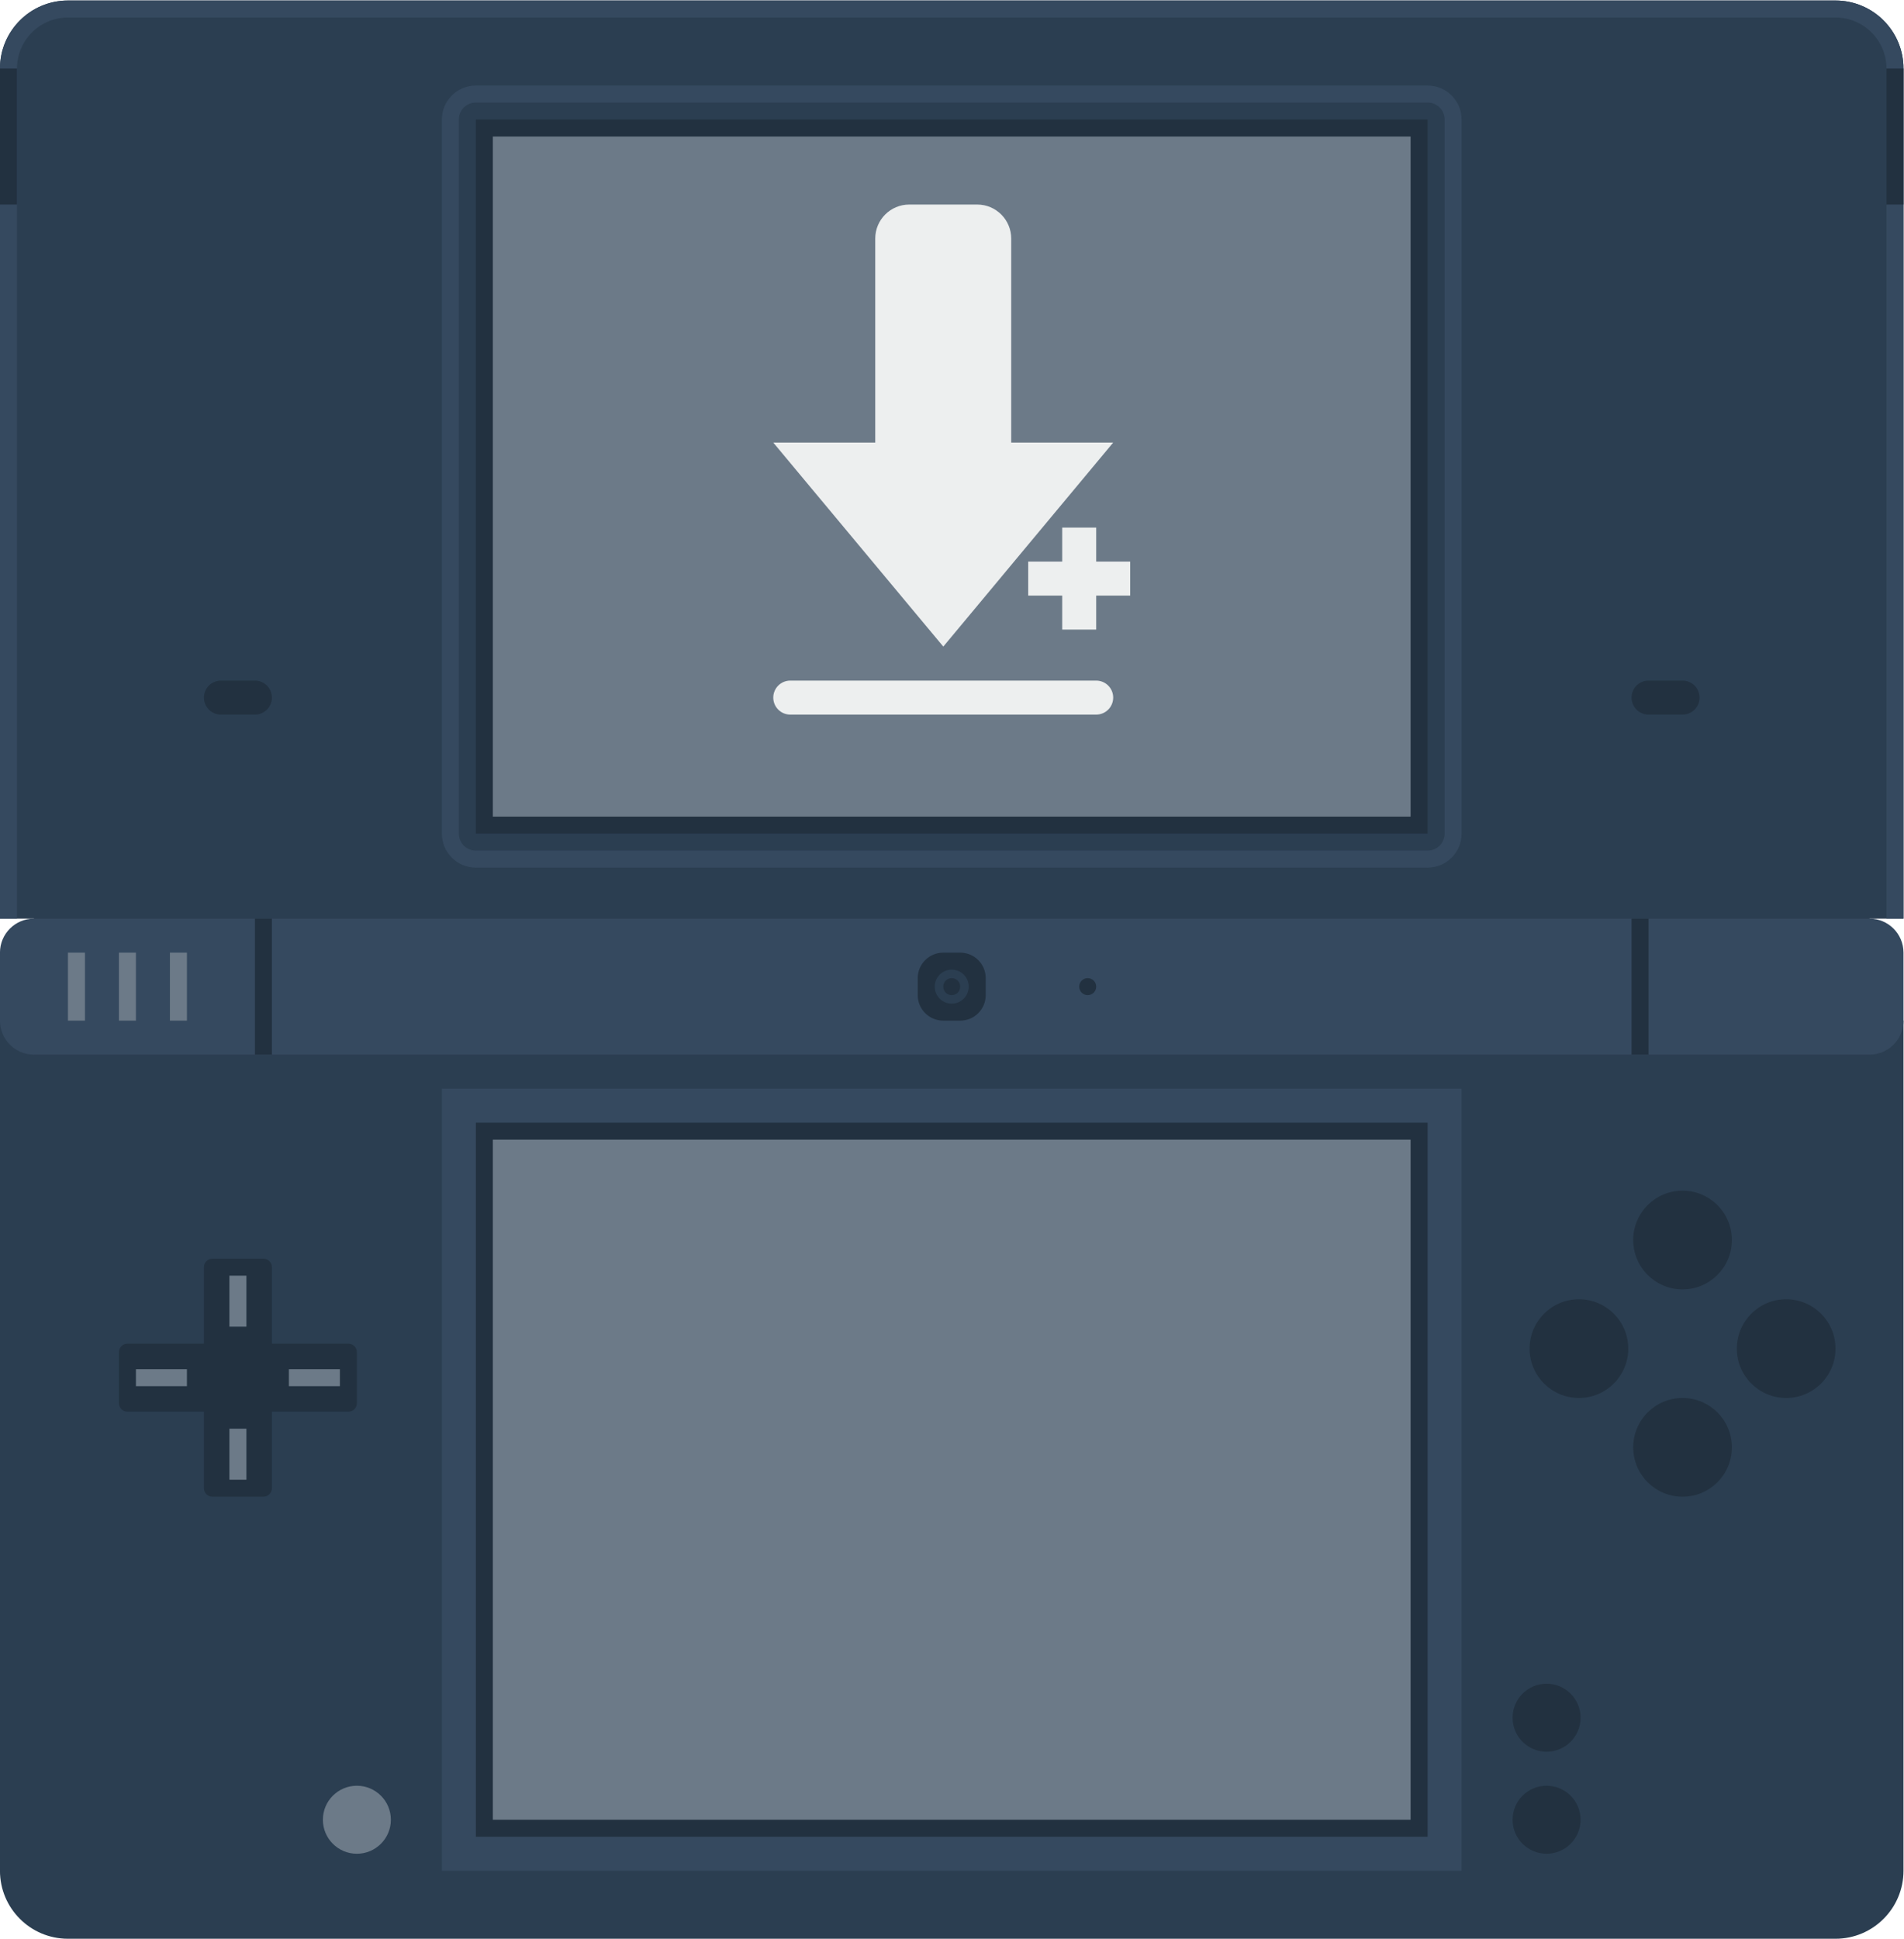 <svg height="304" viewBox="0 0 298.667 304" width="298.667" xmlns="http://www.w3.org/2000/svg" xmlns:xlink="http://www.w3.org/1999/xlink"><clipPath id="a"><path d="m0 256h256v-256h-256z"/></clipPath><g clip-path="url(#a)" transform="matrix(1.333 0 0 -1.333 -21.333 325.333)"><path d="m0 0c0 4.418-3.582 8-8 8h-208c-4.418 0-8-3.582-8-8v-100h4v-4h216v4h4z" fill="#2b3e51" transform="translate(240 236)"/><path d="m0 0h-208c-4.418 0-8 3.582-8 8v100h224v-100c0-4.418-3.582-8-8-8" fill="#2b3e51" transform="translate(232 16)"/><path d="m0 0c0 3.308 2.692 6 6 6h208c3.308 0 6-2.692 6-6v-100h2v100c0 4.418-3.582 8-8 8h-208c-4.418 0-8-3.582-8-8v-100h2z" fill="#35495f" transform="translate(18 236)"/><path d="m0 0h-216c-2.209 0-4-1.791-4-4v-8c0-2.209 1.791-4 4-4h216c2.209 0 4 1.791 4 4v8c0 2.209-1.791 4-4 4" fill="#35495f" transform="translate(236 136)"/><path d="m18 220h-2v16h2z" fill="#223140"/><path d="m240 220h-2v16h2z" fill="#223140"/><path d="m184 146h-112v84h112z" fill="#223140"/><path d="m182 148h-108v80h108z" fill="#6c7a88"/><path d="m0 0h-112c-2.206 0-4-1.794-4-4v-84c0-2.206 1.794-4 4-4h112c2.206 0 4 1.794 4 4v84c0 2.206-1.794 4-4 4m0-2c1.105 0 2-.895 2-2v-84c0-1.105-.895-2-2-2h-112c-1.105 0-2 .895-2 2v84c0 1.105.895 2 2 2z" fill="#35495f" transform="translate(184 234)"/><path d="m0 0h-4c-1.105 0-2 .895-2 2s.895 2 2 2h4c1.105 0 2-.895 2-2s-.895-2-2-2" fill="#223140" transform="translate(46 160)"/><path d="m0 0h-4c-1.105 0-2 .895-2 2s.895 2 2 2h4c1.105 0 2-.895 2-2s-.895-2-2-2" fill="#223140" transform="translate(214 160)"/><path d="m48 120h-2v16h2z" fill="#223140"/><path d="m210 120h-2v16h2z" fill="#223140"/><path d="m0 0h-2c-1.657 0-3 1.343-3 3v2c0 1.657 1.343 3 3 3h2c1.657 0 3-1.343 3-3v-2c0-1.657-1.343-3-3-3" fill="#223140" transform="translate(129 124)"/><path d="m0 0c0-1.105-.895-2-2-2s-2 .895-2 2 .895 2 2 2 2-.895 2-2" fill="#2b3e51" transform="translate(130 128)"/><path d="m0 0c0-.552-.448-1-1-1s-1 .448-1 1 .448 1 1 1 1-.448 1-1" fill="#223140" transform="translate(129 128)"/><path d="m0 0c0-.552-.448-1-1-1s-1 .448-1 1 .448 1 1 1 1-.448 1-1" fill="#223140" transform="translate(145 128)"/><path d="m38 124h-2v8h2z" fill="#6c7a88"/><path d="m32 124h-2v8h2z" fill="#6c7a88"/><path d="m26 124h-2v8h2z" fill="#6c7a88"/><path d="m0 0h-9v9c0 .552-.448 1-1 1h-6c-.552 0-1-.448-1-1v-9h-9c-.552 0-1-.448-1-1v-6c0-.552.448-1 1-1h9v-9c0-.552.448-1 1-1h6c.552 0 1 .448 1 1v9h9c.552 0 1 .448 1 1v6c0 .552-.448 1-1 1" fill="#223140" transform="translate(57 86)"/><path d="m43 94h2v-6h-2z" fill="#6c7a88"/><path d="m43 76h2v-6h-2z" fill="#6c7a88"/><path d="m56 81h-6v2h6z" fill="#6c7a88"/><path d="m38 81h-6v2h6z" fill="#6c7a88"/><g fill="#223140"><path d="m0 0c0-3.207-2.6-5.806-5.806-5.806-3.207 0-5.807 2.599-5.807 5.806s2.6 5.806 5.807 5.806c3.206 0 5.806-2.599 5.806-5.806" transform="translate(219.806 98.194)"/><path d="m0 0c0-3.207-2.6-5.806-5.806-5.806-3.207 0-5.807 2.599-5.807 5.806s2.6 5.806 5.807 5.806c3.206 0 5.806-2.599 5.806-5.806" transform="translate(219.806 73.806)"/><path d="m0 0c-3.207 0-5.806 2.6-5.806 5.806 0 3.207 2.599 5.807 5.806 5.807s5.806-2.6 5.806-5.807c0-3.206-2.599-5.806-5.806-5.806" transform="translate(226.194 79.613)"/><path d="m0 0c-3.207 0-5.806 2.6-5.806 5.806 0 3.207 2.599 5.807 5.806 5.807s5.806-2.6 5.806-5.807c0-3.206-2.599-5.806-5.806-5.806" transform="translate(201.806 79.613)"/><path d="m0 0c0-2.209-1.791-4-4-4s-4 1.791-4 4 1.791 4 4 4 4-1.791 4-4" transform="translate(202 42)"/><path d="m0 0c0-2.209-1.791-4-4-4s-4 1.791-4 4 1.791 4 4 4 4-1.791 4-4" transform="translate(202 30)"/></g><path d="m0 0c0-2.209-1.791-4-4-4s-4 1.791-4 4 1.791 4 4 4 4-1.791 4-4" fill="#6c7a88" transform="translate(62 30)"/><path d="m188 24h-120v92h120z" fill="#35495f"/><path d="m184 28h-112v84h112z" fill="#223140"/><path d="m182 30h-108v80h108z" fill="#6c7a88"/><path d="m0 0 19.992 24h-12v24c0 2.209-1.791 4-4 4h-8c-2.209 0-4-1.791-4-4v-24h-12z" fill="#edefef" transform="translate(127.008 168)"/><path d="m0 0h36c1.105 0 2 .895 2 2s-.895 2-2 2h-36c-1.105 0-2-.895-2-2s.895-2 2-2" fill="#edefef" transform="translate(109 160)"/><path d="m149 174h-12v4h12z" fill="#edefef"/><path d="m145 170h-4v12h4z" fill="#edefef"/></g></svg>